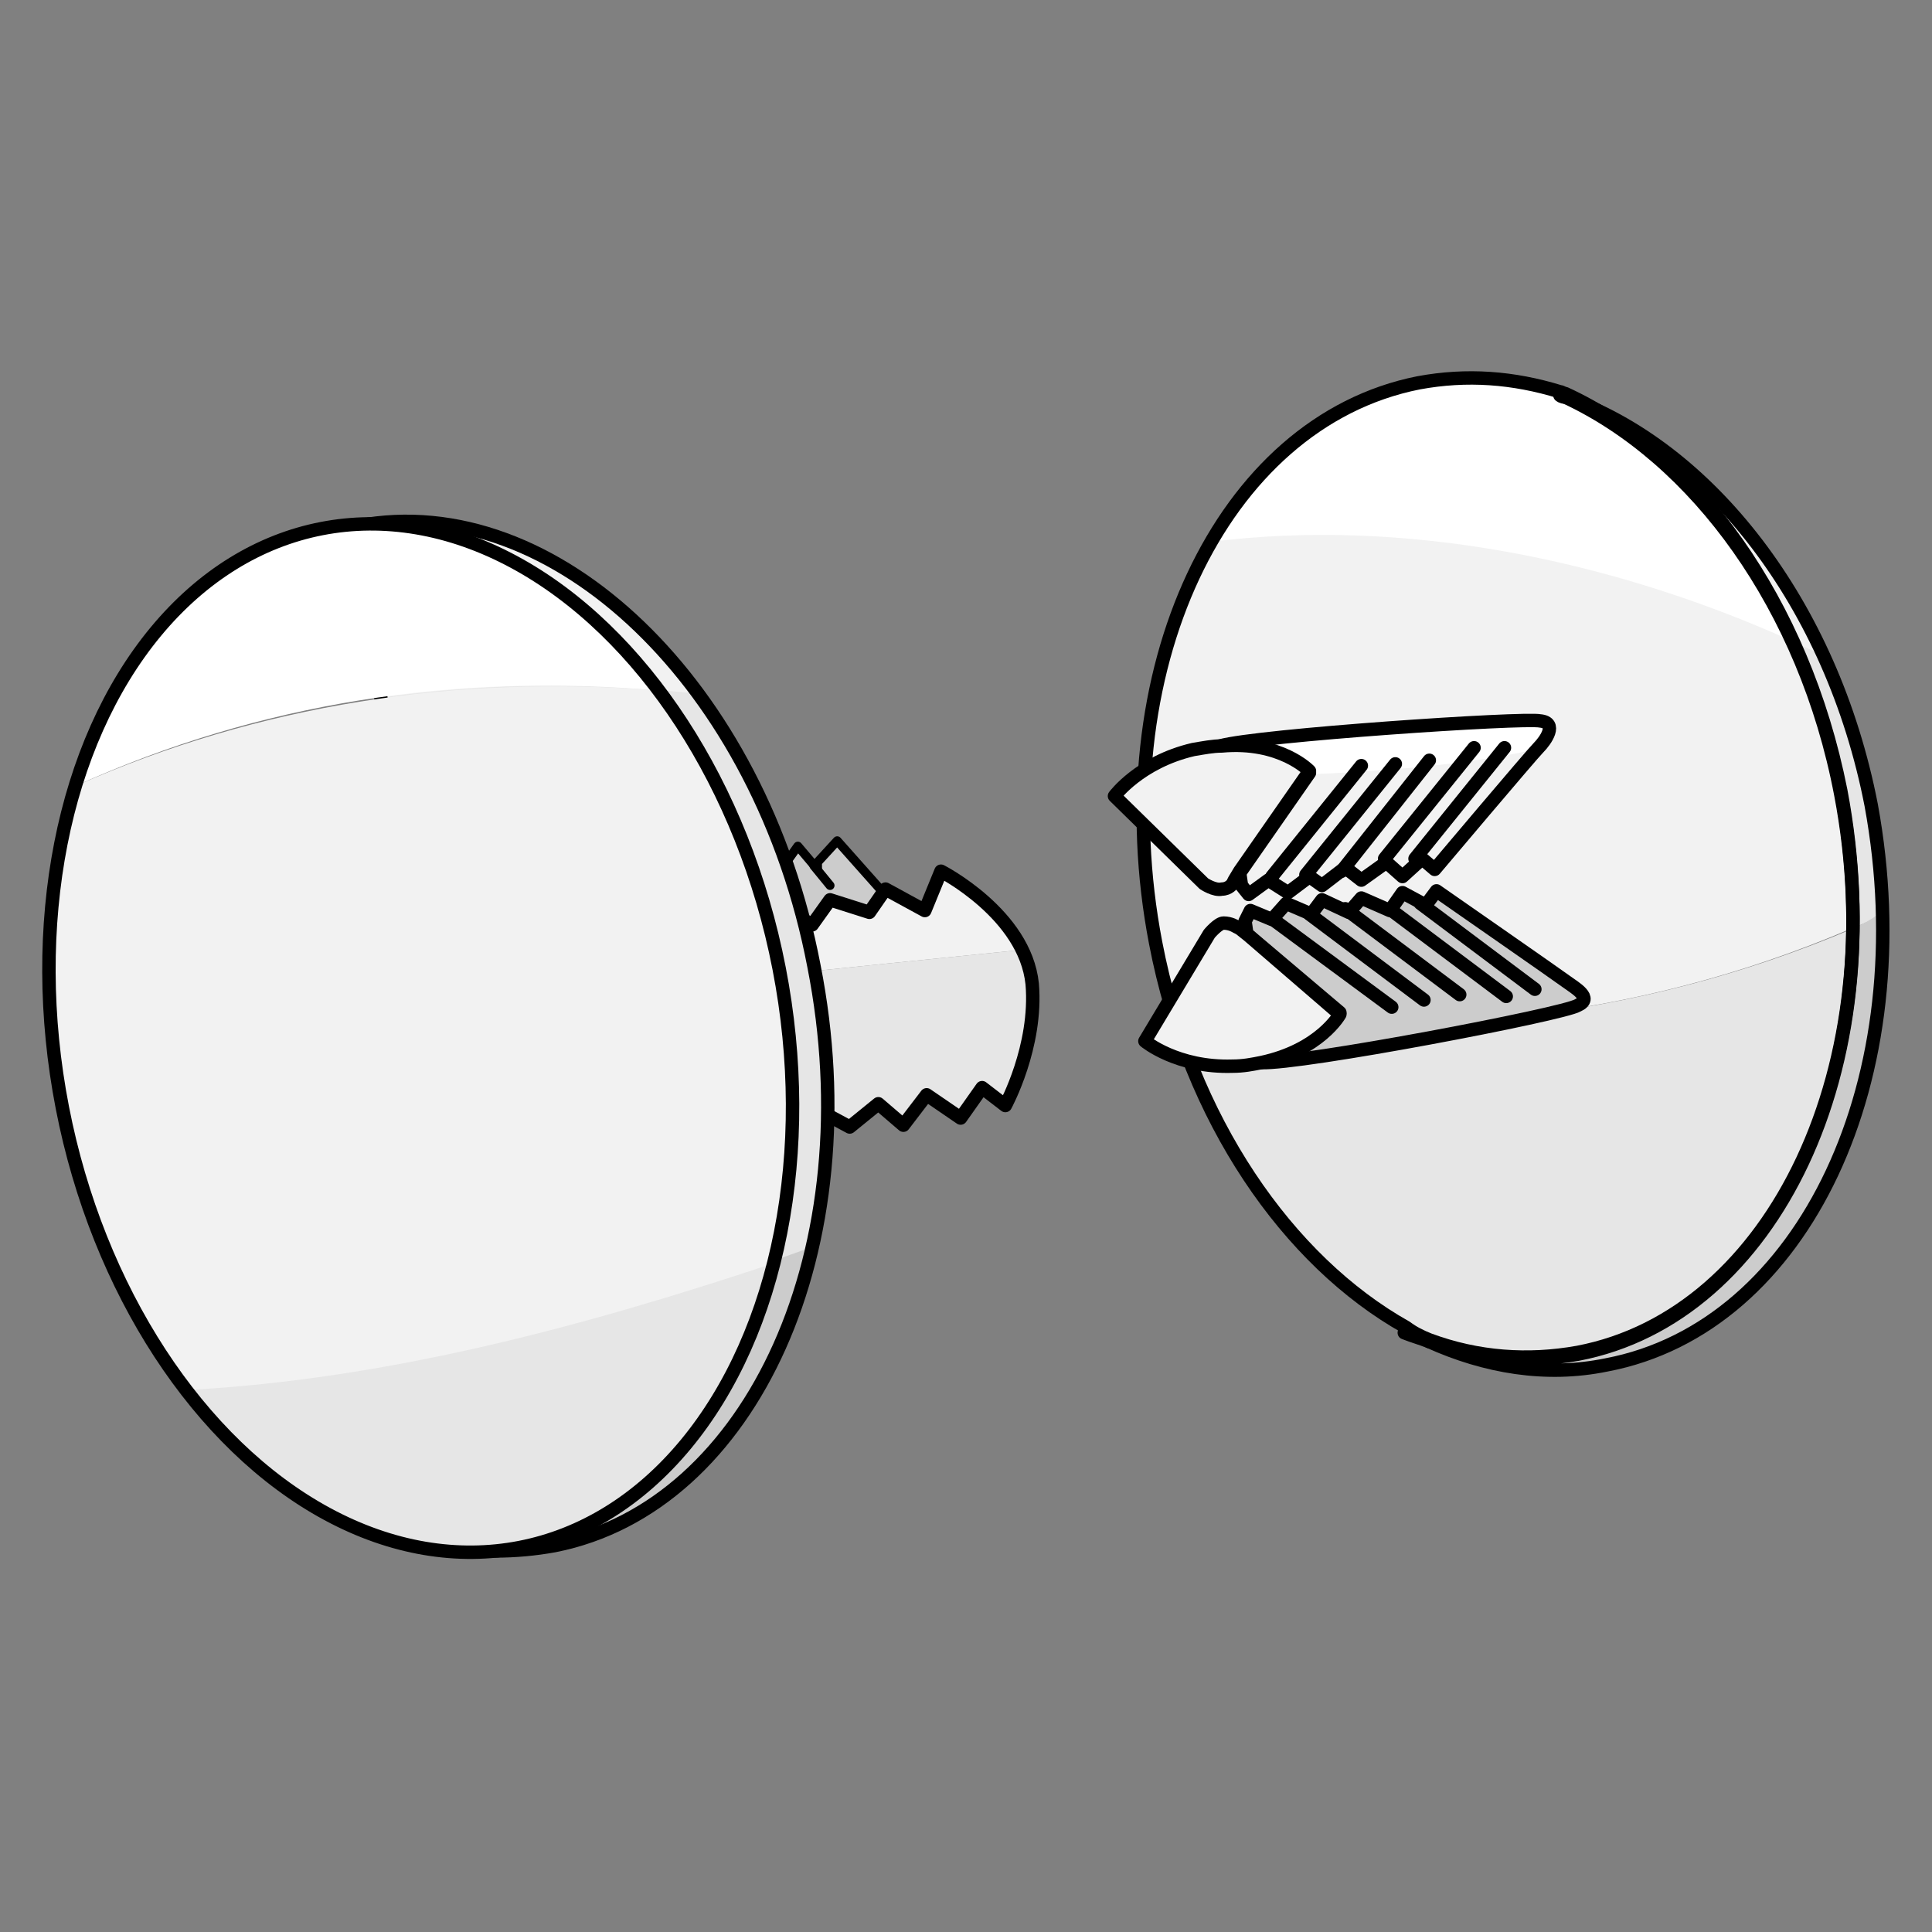 <?xml version="1.0" encoding="utf-8"?>
<!-- Generator: Adobe Illustrator 21.1.0, SVG Export Plug-In . SVG Version: 6.00 Build 0)  -->
<svg version="1.1" id="Layer_1" xmlns="http://www.w3.org/2000/svg" xmlns:xlink="http://www.w3.org/1999/xlink" x="0px" y="0px"
	 width="108px" height="108px" viewBox="0 0 108 108" style="enable-background:new 0 0 108 108;" xml:space="preserve">
<rect x="0" y="0" width="108" height="108" fill="#808080" stroke="none"/>
<style type="text/css">
	.st0{fill:#FFFFFF;stroke:#000000;stroke-width:0.75;stroke-linecap:round;stroke-linejoin:round;stroke-miterlimit:10;}
	.st1{fill:#CCCCCC;stroke:#000000;stroke-width:0.5;stroke-linecap:round;stroke-linejoin:round;stroke-miterlimit:10;}
	.st2{fill:#E6E6E6;}
	.st3{fill:#F2F2F2;}
	.st4{fill:none;stroke:#000000;stroke-width:0.75;stroke-linecap:round;stroke-linejoin:round;stroke-miterlimit:10;}
	.st5{fill:#CCCCCC;}
	.st6{fill:#FFFFFF;}
	.st7{fill:#CCCCCC;stroke:#000000;stroke-width:0.75;stroke-linecap:round;stroke-linejoin:round;stroke-miterlimit:10;}
	.st8{fill:#F2F2F2;stroke:#000000;stroke-width:0.75;stroke-linecap:round;stroke-linejoin:round;stroke-miterlimit:10;}
</style>
<path class="st0" d="M130.8,52.7"/>
<g>
	<g>
		<polygon class="st1" points="51.8,52.6 39.1,53.3 41.5,49.1 42.5,47.4 43.6,48.7 44.6,47.3 45.7,48.6 45.7,48.2 46.8,47 
			49.2,49.7 		"/>
		<line class="st1" x1="43.6" y1="48.7" x2="44.5" y2="49.8"/>
		<line class="st1" x1="45.5" y1="48.4" x2="46.4" y2="49.5"/>
	</g>
	<path class="st2" d="M57.1,53.1c-5,0.5-9.8,1-14.7,1.5l0.6,8.2l2,0.9l1.2-1.4l1.3,0.7l1.6-1.3l1.4,1.2l1.3-1.7l1.9,1.3l1.2-1.7
		l1.3,1c0,0,1.8-3.3,1.5-6.8C57.5,54.2,57.3,53.7,57.1,53.1z"/>
	<path class="st3" d="M52.5,48.5l-0.9,2.2l-2.2-1.2L48.6,51l-2.2-0.7l-1,1.4l-1.7-1l-1.4,1.9l0.1,2c4.9-0.5,9.7-1,14.7-1.5
		C55.8,50.3,52.5,48.5,52.5,48.5z"/>
	<path class="st4" d="M43,62.8l2,0.9l1.2-1.4l1.3,0.7l1.6-1.3l1.4,1.2l1.3-1.7l1.9,1.3l1.2-1.7l1.3,1c0,0,1.8-3.3,1.5-6.8
		c-0.4-3.9-5.1-6.3-5.1-6.3l-0.9,2.2l-2.2-1.2L48.6,51l-2.2-0.7l-1,1.4l-1.7-1l-1.4,1.9L43,62.8z"/>
	<path class="st2" d="M45.6,53.9c-1.1-5.9-3.4-11.1-6.4-15.2c-6.1-0.7-12-0.6-17.8,0.2l5,36.5c6.4-1.4,12.8-3.4,19.1-5.6
		C46.5,65,46.7,59.6,45.6,53.9z"/>
	<path class="st3" d="M39.1,38.8C34,31.8,27,28,20,29.4l1.3,9.6C27.1,38.2,33.1,38.1,39.1,38.8z"/>
	<path class="st5" d="M26.3,75.4l1.5,11.1c1.1,0,2.2,0,3.3-0.3c7.1-1.4,12.3-7.9,14.3-16.5C39.1,72,32.7,74,26.3,75.4z"/>
	<path class="st3" d="M87.5,22.2c5.1,2.4,9.7,7.3,12.7,13.7c0.6,0.3,1.2,0.5,1.7,0.8C98.6,29.5,93.3,24.3,87.5,22.2z"/>
	<path class="st2" d="M104.5,45c-0.6-3-1.5-5.8-2.7-8.4c-0.6-0.3-1.1-0.5-1.7-0.8c1.2,2.6,2.1,5.4,2.7,8.5c0.5,2.6,0.7,5.1,0.7,7.6
		c0.6-0.2,1.1-0.5,1.7-0.7C105.1,49.2,104.9,47.1,104.5,45z"/>
	<path class="st5" d="M103.5,51.9c-0.1,12-6.2,21.9-15.4,23.7c-2.8,0.5-5.6,0.3-8.3-0.7c3.2,1.5,6.6,2,9.9,1.3
		c9.5-1.8,15.7-12.5,15.3-25.1C104.6,51.4,104.1,51.7,103.5,51.9z"/>
	<path class="st6" d="M100.1,35.9c-2.9-6.4-7.5-11.3-12.7-13.7c-0.1,0-0.2-0.1-0.3-0.1c-2.6-0.8-5.3-1.1-7.9-0.5
		c-4.9,0.9-8.9,4.2-11.6,8.9C78.5,28.9,90.1,31.4,100.1,35.9z"/>
	<path class="st3" d="M103.5,51.9c0-2.5-0.2-5-0.7-7.6c-0.6-3-1.5-5.9-2.7-8.5c-10-4.5-21.6-6.9-32.5-5.5c-3.4,5.9-4.7,14-3.1,22.4
		c0.2,1.2,0.5,2.4,0.9,3.5C78.2,58.4,91.4,57.1,103.5,51.9z"/>
	<path class="st2" d="M65.4,56.3c2.4,8.2,7.3,14.7,13.2,17.9c0.4,0.3,0.9,0.5,1.3,0.7c2.7,0.9,5.5,1.2,8.3,0.7
		c9.2-1.8,15.2-11.7,15.4-23.7C91.4,57.1,78.2,58.4,65.4,56.3z"/>
	<path class="st0" d="M78.6,74.3c0.4,0.3,0.9,0.5,1.3,0.7c-0.5-0.2-0.9-0.3-1.4-0.5L78.6,74.3z"/>
	<path class="st0" d="M87.5,22.2c-0.1,0-0.2-0.1-0.3-0.1l0,0C87.2,22.1,87.3,22.2,87.5,22.2z"/>
	<path class="st4" d="M88.2,75.6c-2.8,0.5-5.6,0.3-8.3-0.7c-0.5-0.2-0.9-0.4-1.3-0.7c-6.6-3.7-12.1-11.6-14-21.5
		c-2.9-15.1,3.6-29.1,14.7-31.3c2.7-0.5,5.3-0.3,7.9,0.5c0.1,0,0.2,0.1,0.3,0.1c7.2,3.3,13.3,11.6,15.4,22.2
		C105.8,59.5,99.2,73.5,88.2,75.6z"/>
	<g>
		<path class="st7" d="M88.2,56.2c-0.8,0.5-15.5,3.3-17.7,3.2l0-0.1c3.3-0.6,4.4-2.7,4.4-2.7l-5.2-4.4l-0.1-0.7l0.3-0.6l1.2,0.5
			l0.8-0.9l1.4,0.6l0.6-0.8l1.5,0.7l0.7-0.8l1.6,0.7l0.7-1l1.3,0.7l0.6-0.8c0,0,6.9,4.8,7.3,5.1S89.1,55.8,88.2,56.2z"/>
		<line class="st4" x1="77.8" y1="56.3" x2="71.3" y2="51.5"/>
		<line class="st4" x1="79.6" y1="55.9" x2="73.2" y2="51.1"/>
		<line class="st4" x1="81.6" y1="55.6" x2="75.2" y2="50.8"/>
		<line class="st4" x1="84.2" y1="55.7" x2="77.8" y2="50.9"/>
		<line class="st4" x1="85.8" y1="55.3" x2="79.4" y2="50.5"/>
		<path class="st8" d="M74.9,56.7c0,0-1.1,2-4.4,2.7c-0.5,0.1-1,0.2-1.6,0.2c-3.1,0.1-4.9-1.4-4.9-1.4l3.6-6c0,0,0.5-0.6,0.8-0.6
			c0.4,0,0.7,0.2,0.7,0.2l0.2,0.1l0.5,0.4L74.9,56.7z"/>
	</g>
	<g>
		<path class="st6" d="M86,41.8c0.4-0.4,1.1-1.4,0.2-1.6C85.3,40,70.3,41,68.2,41.6l0,0.1c3.3-0.2,5,1.4,5,1.4l-0.2,0.2
			c4.3-0.2,8.7-0.5,12.8-1.4C86,41.9,86,41.8,86,41.8z"/>
		<path class="st3" d="M73.1,43.3l-3.7,5.4l0.1,0.7l0.4,0.5l1.1-0.8l1.1,0.7l1.2-0.9l0.8,0.6l1.3-1l0.9,0.7l1.4-1l0.9,0.8l1.1-1
			l0.7,0.6c0,0,4.8-5.6,5.7-6.6C81.8,42.8,77.4,43.2,73.1,43.3z"/>
		<path class="st4" d="M86,41.8c-0.4,0.4-5.8,6.8-5.8,6.8L79.5,48l-1.1,1l-0.9-0.8l-1.4,1l-0.9-0.7l-1.3,1L73.2,49L72,49.9l-1.1-0.7
			l-1.1,0.8l-0.4-0.5l-0.1-0.7l3.9-5.6c0,0-1.6-1.7-5-1.4l0-0.1c2.1-0.6,17-1.6,17.9-1.4C87.1,40.4,86.4,41.4,86,41.8z"/>
		<line class="st4" x1="76.1" y1="42.8" x2="71.1" y2="49"/>
		<line class="st4" x1="78" y1="42.7" x2="73" y2="48.9"/>
		<line class="st4" x1="79.9" y1="42.5" x2="75" y2="48.7"/>
		<line class="st4" x1="82.4" y1="41.8" x2="77.4" y2="48"/>
		<line class="st4" x1="84.1" y1="41.8" x2="79.1" y2="48"/>
		<path class="st8" d="M73.2,43.1l-3.9,5.6L69,49.2l-0.1,0.2c0,0-0.2,0.3-0.6,0.3c-0.4,0.1-1-0.3-1-0.3l-5-4.9c0,0,1.4-1.9,4.4-2.6
			c0.6-0.1,1.1-0.2,1.6-0.2C71.6,41.4,73.2,43.1,73.2,43.1z"/>
	</g>
	<path class="st4" d="M20,29.4c11-2.1,22.5,8.9,25.5,24.6c3.1,15.7-3.4,30.2-14.5,32.4c-1.1,0.2-2.2,0.3-3.3,0.3L20,29.4z"/>
	<path class="st6" d="M36.8,38.6c-5-6.7-12-10.4-18.8-9c-6.5,1.3-11.4,6.8-13.7,14.3C14.5,39.3,25.4,37.6,36.8,38.6z"/>
	<path class="st3" d="M36.8,38.6c-11.4-0.9-22.3,0.8-32.5,5.3c-1.6,5.3-2,11.6-0.7,18.1c1.2,6.2,3.7,11.6,6.9,15.8
		c11.1-0.6,22-3.5,32.7-7.1c1.2-4.9,1.4-10.6,0.3-16.5C42.4,48.1,39.9,42.7,36.8,38.6z"/>
	<path class="st2" d="M10.5,77.7c5,6.5,11.9,10.1,18.6,8.8c6.9-1.3,12.1-7.6,14.2-15.9C32.5,74.2,21.6,77.1,10.5,77.7z"/>
	<ellipse transform="matrix(0.982 -0.191 0.191 0.982 -10.635 5.56)" class="st4" cx="23.5" cy="58" rx="20.4" ry="29"/>
	<path class="st4" d="M89.8,76.3c-3.4,0.7-6.8,0.1-9.9-1.3c2.7,0.9,5.5,1.2,8.3,0.7c11-2.1,17.6-16.1,14.7-31.3
		c-2-10.5-8.1-18.8-15.4-22.2c8,2.8,14.9,11.5,17.1,22.8C107.4,60.2,100.9,74.2,89.8,76.3z"/>
</g>
</svg>
